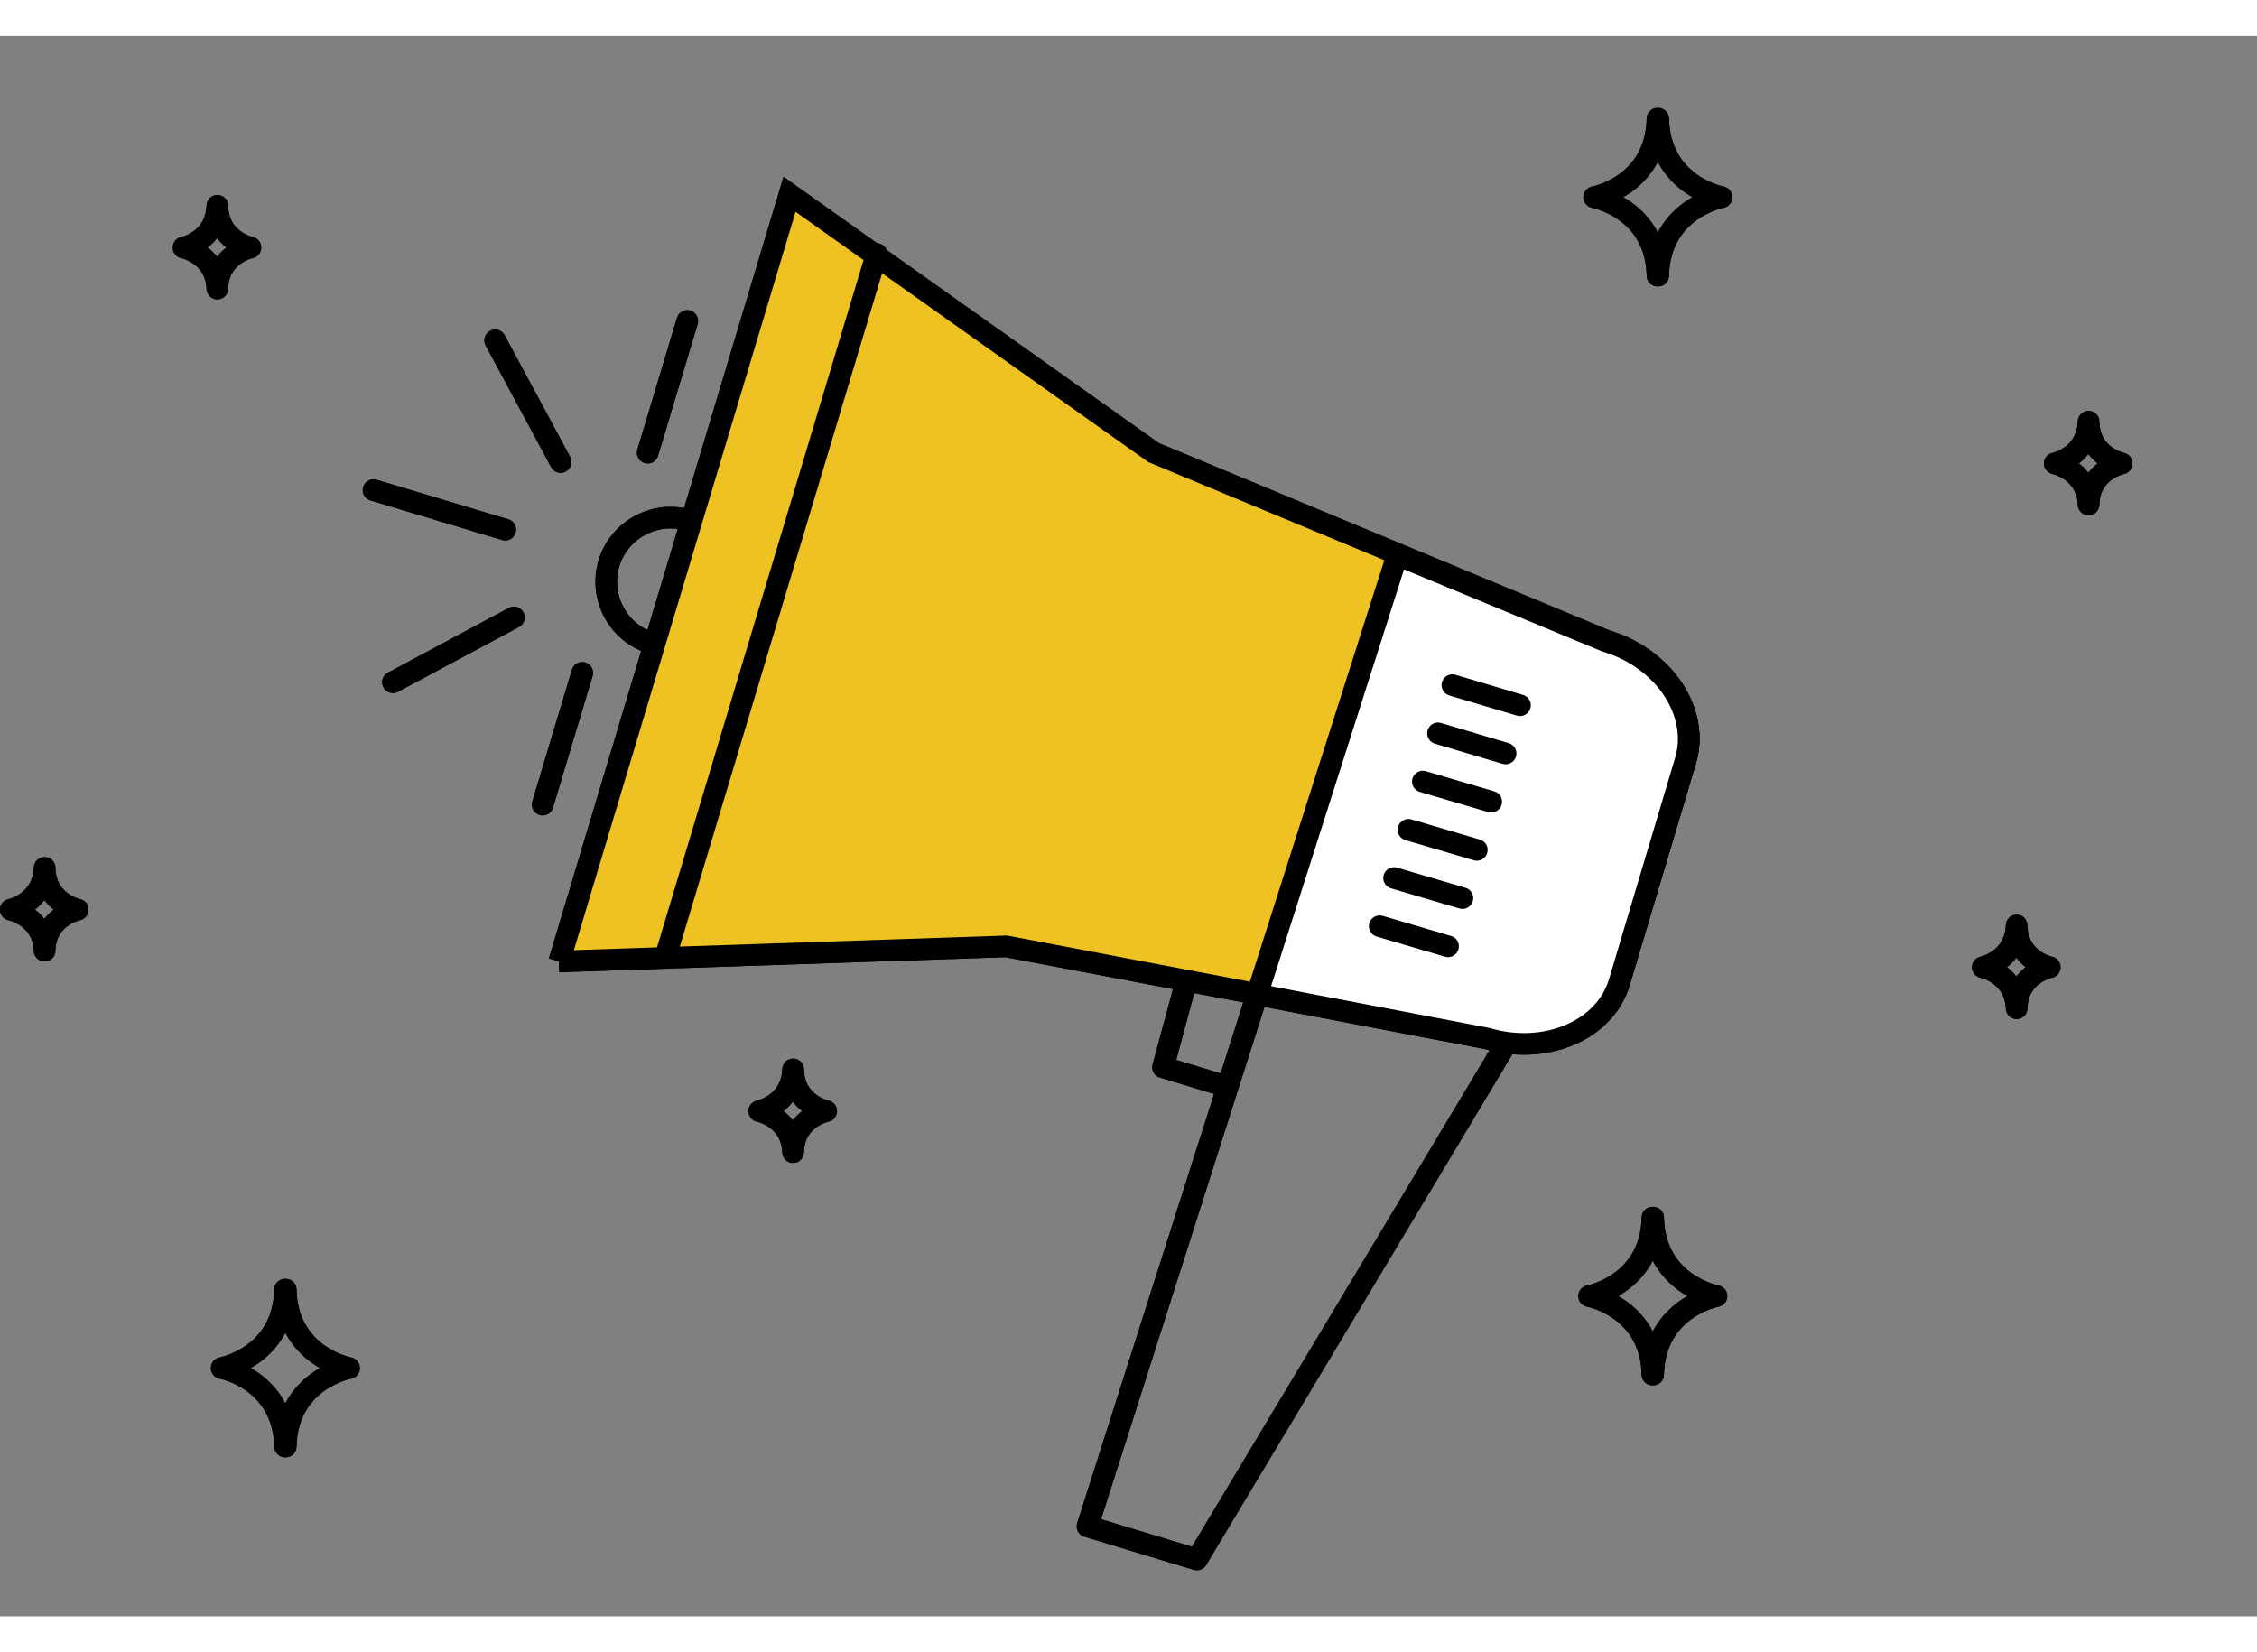 <svg xmlns="http://www.w3.org/2000/svg" width="313.6" height="229.6" viewBox="0 -10 313.6 219.6"><rect x="0" y="-10" width="313.6" height="219.6" fill="#808080" stroke="none"/><path fill="#EFC223" stroke="#000" stroke-width="3" stroke-miterlimit="10" d="M77.7 118.6l62.1-2.1 66.8 12.7c8.1 2.4 16.4-1.1 18.4-7.8l4.6-15.4 4.6-15.4c2-6.7-3-14.2-11.1-16.6l-62.8-26.1L109.7 12l-32 106.6z"/><path fill="#FFF" stroke="#000" stroke-width="3" stroke-miterlimit="10" d="M174.2 123.1l32.4 6.2c8.1 2.4 16.4-1.1 18.4-7.8l4.6-15.4 4.6-15.4c2-6.7-3-14.2-11.1-16.6l-28.5-11.8"/><path fill="#FFF" stroke="#000" stroke-width="3" stroke-linecap="round" stroke-linejoin="round" stroke-miterlimit="10" d="M121.8 20.3l-29.2 97.2"/><path fill="none" stroke="#000" stroke-width="3" stroke-linecap="round" stroke-linejoin="round" stroke-miterlimit="10" d="M209.1 130.3l-42.8 71.4-15.2-4.6 42.8-134.2M170.2 135.9l-8.6-2.6 3.1-11.5"/><path fill="#FFF" stroke="#000" stroke-width="3" stroke-linecap="round" stroke-linejoin="round" stroke-miterlimit="10" d="M211.2 83l-9.4-2.8M209.2 89.7l-9.4-2.8M207.2 96.4l-9.5-2.8M205.2 103.1l-9.5-2.8M203.2 109.8l-9.5-2.8M201.2 116.5l-9.5-2.8"/><g fill="#FFF" stroke="#000" stroke-width="3" stroke-linecap="round" stroke-linejoin="round" stroke-miterlimit="10"><path d="M95.5 29.6L90 47.9M80.9 78.5l-5.5 18.3M51.9 53.1l18.3 5.5M54.6 79.8l16.8-9M77.9 49.2l-9.1-16.9"/></g><path fill="none" stroke="#000" stroke-width="3" stroke-linecap="round" stroke-linejoin="round" stroke-miterlimit="10" d="M95.7 57.3c-4.7-1.4-9.7 1.3-11.1 6s1.3 9.7 6 11.1"/><g fill="none" stroke="#000" stroke-width="3" stroke-linecap="round" stroke-linejoin="round" stroke-miterlimit="10"><path d="M30.8 175.1s8.6-1.6 8.8-10.9M48.5 175.1s-8.6-1.6-8.8-10.9M48.5 175.1s-8.6 1.6-8.8 10.9M30.8 175.1s8.6 1.6 8.8 10.9"/></g><g fill="none" stroke="#000" stroke-width="3" stroke-linecap="round" stroke-linejoin="round" stroke-miterlimit="10"><path d="M220.8 165.1s8.6-1.6 8.8-10.9M238.5 165.1s-8.6-1.6-8.8-10.9M238.5 165.1s-8.6 1.6-8.8 10.9M220.8 165.1s8.6 1.6 8.8 10.9"/></g><g fill="none" stroke="#000" stroke-width="3" stroke-linecap="round" stroke-linejoin="round" stroke-miterlimit="10"><path d="M221.5 12.4s8.6-1.6 8.8-10.9M239.2 12.4s-8.6-1.6-8.8-10.9M239.2 12.4s-8.6 1.6-8.8 10.9M221.5 12.4s8.6 1.6 8.8 10.9"/></g><g fill="none" stroke="#000" stroke-width="3" stroke-linecap="round" stroke-linejoin="round" stroke-miterlimit="10"><path d="M105.5 139.4s4.5-.9 4.7-5.8M114.8 139.4s-4.5-.9-4.6-5.8M114.8 139.4s-4.5.9-4.6 5.7M105.5 139.4s4.5.9 4.7 5.7"/></g><g fill="none" stroke="#000" stroke-width="3" stroke-linecap="round" stroke-linejoin="round" stroke-miterlimit="10"><path d="M25.5 19.4s4.5-.9 4.7-5.8M34.8 19.4s-4.5-.9-4.6-5.8M34.8 19.4s-4.5.9-4.6 5.7M25.5 19.4s4.5.9 4.7 5.7"/></g><g fill="none" stroke="#000" stroke-width="3" stroke-linecap="round" stroke-linejoin="round" stroke-miterlimit="10"><path d="M285.5 49.4s4.5-.9 4.7-5.8M294.8 49.4s-4.5-.9-4.6-5.8M294.8 49.4s-4.5.9-4.6 5.7M285.5 49.4s4.5.9 4.7 5.7"/></g><g fill="none" stroke="#000" stroke-width="3" stroke-linecap="round" stroke-linejoin="round" stroke-miterlimit="10"><path d="M275.5 119.4s4.5-.9 4.7-5.8M284.8 119.4s-4.5-.9-4.6-5.8M284.8 119.4s-4.5.9-4.6 5.7M275.5 119.4s4.5.9 4.7 5.7"/></g><g fill="none" stroke="#000" stroke-width="3" stroke-linecap="round" stroke-linejoin="round" stroke-miterlimit="10"><path d="M1.5 111.4s4.5-.9 4.7-5.8M10.8 111.4s-4.5-.9-4.6-5.8M10.8 111.4s-4.5.9-4.6 5.7M1.5 111.4s4.5.9 4.7 5.7"/></g><path fill="#EFC223" stroke="#000" stroke-width="3" stroke-miterlimit="10" d="M77.7 118.6l62.1-2.1 66.8 12.7c8.1 2.4 16.4-1.1 18.4-7.8l4.6-15.4 4.6-15.4c2-6.7-3-14.2-11.1-16.6l-62.8-26.1L109.7 12l-32 106.6z"/><path fill="#FFF" stroke="#000" stroke-width="3" stroke-miterlimit="10" d="M174.2 123.1l32.4 6.2c8.1 2.4 16.4-1.1 18.4-7.8l4.6-15.4 4.6-15.4c2-6.7-3-14.2-11.1-16.6l-28.5-11.8"/><path fill="#FFF" stroke="#000" stroke-width="3" stroke-linecap="round" stroke-linejoin="round" stroke-miterlimit="10" d="M121.8 20.3l-29.2 97.2"/><path fill="none" stroke="#000" stroke-width="3" stroke-linecap="round" stroke-linejoin="round" stroke-miterlimit="10" d="M209.1 130.3l-42.8 71.4-15.2-4.6 42.8-134.2M170.2 135.9l-8.6-2.6 3.1-11.5"/><path fill="#FFF" stroke="#000" stroke-width="3" stroke-linecap="round" stroke-linejoin="round" stroke-miterlimit="10" d="M211.2 83l-9.4-2.8M209.2 89.7l-9.4-2.8M207.2 96.4l-9.5-2.8M205.2 103.1l-9.5-2.8M203.2 109.8l-9.5-2.8M201.2 116.5l-9.5-2.8"/><g fill="#FFF" stroke="#000" stroke-width="3" stroke-linecap="round" stroke-linejoin="round" stroke-miterlimit="10"><path d="M95.5 29.6L90 47.9M80.9 78.5l-5.5 18.3M51.9 53.1l18.3 5.5M54.6 79.8l16.8-9M77.9 49.2l-9.1-16.9"/></g><path fill="none" stroke="#000" stroke-width="3" stroke-linecap="round" stroke-linejoin="round" stroke-miterlimit="10" d="M95.7 57.3c-4.7-1.4-9.7 1.3-11.1 6s1.3 9.7 6 11.1"/><g fill="none" stroke="#000" stroke-width="3" stroke-linecap="round" stroke-linejoin="round" stroke-miterlimit="10"><path d="M30.8 175.1s8.6-1.6 8.8-10.9M48.5 175.1s-8.6-1.6-8.8-10.9M48.5 175.1s-8.6 1.6-8.8 10.9M30.8 175.1s8.6 1.6 8.8 10.9"/></g><g fill="none" stroke="#000" stroke-width="3" stroke-linecap="round" stroke-linejoin="round" stroke-miterlimit="10"><path d="M220.8 165.1s8.6-1.6 8.8-10.9M238.5 165.1s-8.6-1.6-8.8-10.9M238.5 165.1s-8.6 1.6-8.8 10.9M220.8 165.1s8.6 1.6 8.8 10.9"/></g><g fill="none" stroke="#000" stroke-width="3" stroke-linecap="round" stroke-linejoin="round" stroke-miterlimit="10"><path d="M221.5 12.4s8.6-1.6 8.8-10.9M239.2 12.4s-8.6-1.6-8.8-10.9M239.2 12.4s-8.6 1.6-8.8 10.9M221.5 12.4s8.6 1.6 8.8 10.9"/></g><g fill="none" stroke="#000" stroke-width="3" stroke-linecap="round" stroke-linejoin="round" stroke-miterlimit="10"><path d="M105.5 139.4s4.5-.9 4.7-5.8M114.8 139.4s-4.5-.9-4.6-5.8M114.8 139.4s-4.5.9-4.6 5.7M105.5 139.4s4.5.9 4.7 5.7"/></g><g fill="none" stroke="#000" stroke-width="3" stroke-linecap="round" stroke-linejoin="round" stroke-miterlimit="10"><path d="M25.5 19.4s4.5-.9 4.7-5.8M34.8 19.4s-4.5-.9-4.6-5.8M34.8 19.4s-4.5.9-4.6 5.7M25.5 19.4s4.5.9 4.7 5.7"/></g><g fill="none" stroke="#000" stroke-width="3" stroke-linecap="round" stroke-linejoin="round" stroke-miterlimit="10"><path d="M285.5 49.4s4.5-.9 4.7-5.8M294.8 49.4s-4.5-.9-4.6-5.8M294.8 49.4s-4.5.9-4.6 5.7M285.5 49.4s4.5.9 4.7 5.7"/></g><g fill="none" stroke="#000" stroke-width="3" stroke-linecap="round" stroke-linejoin="round" stroke-miterlimit="10"><path d="M275.5 119.4s4.5-.9 4.7-5.8M284.8 119.4s-4.5-.9-4.6-5.8M284.8 119.4s-4.5.9-4.6 5.7M275.5 119.4s4.5.9 4.7 5.7"/></g><g fill="none" stroke="#000" stroke-width="3" stroke-linecap="round" stroke-linejoin="round" stroke-miterlimit="10"><path d="M1.5 111.4s4.5-.9 4.7-5.8M10.8 111.4s-4.5-.9-4.6-5.8M10.8 111.4s-4.5.9-4.6 5.7M1.5 111.4s4.5.9 4.7 5.7"/></g></svg>